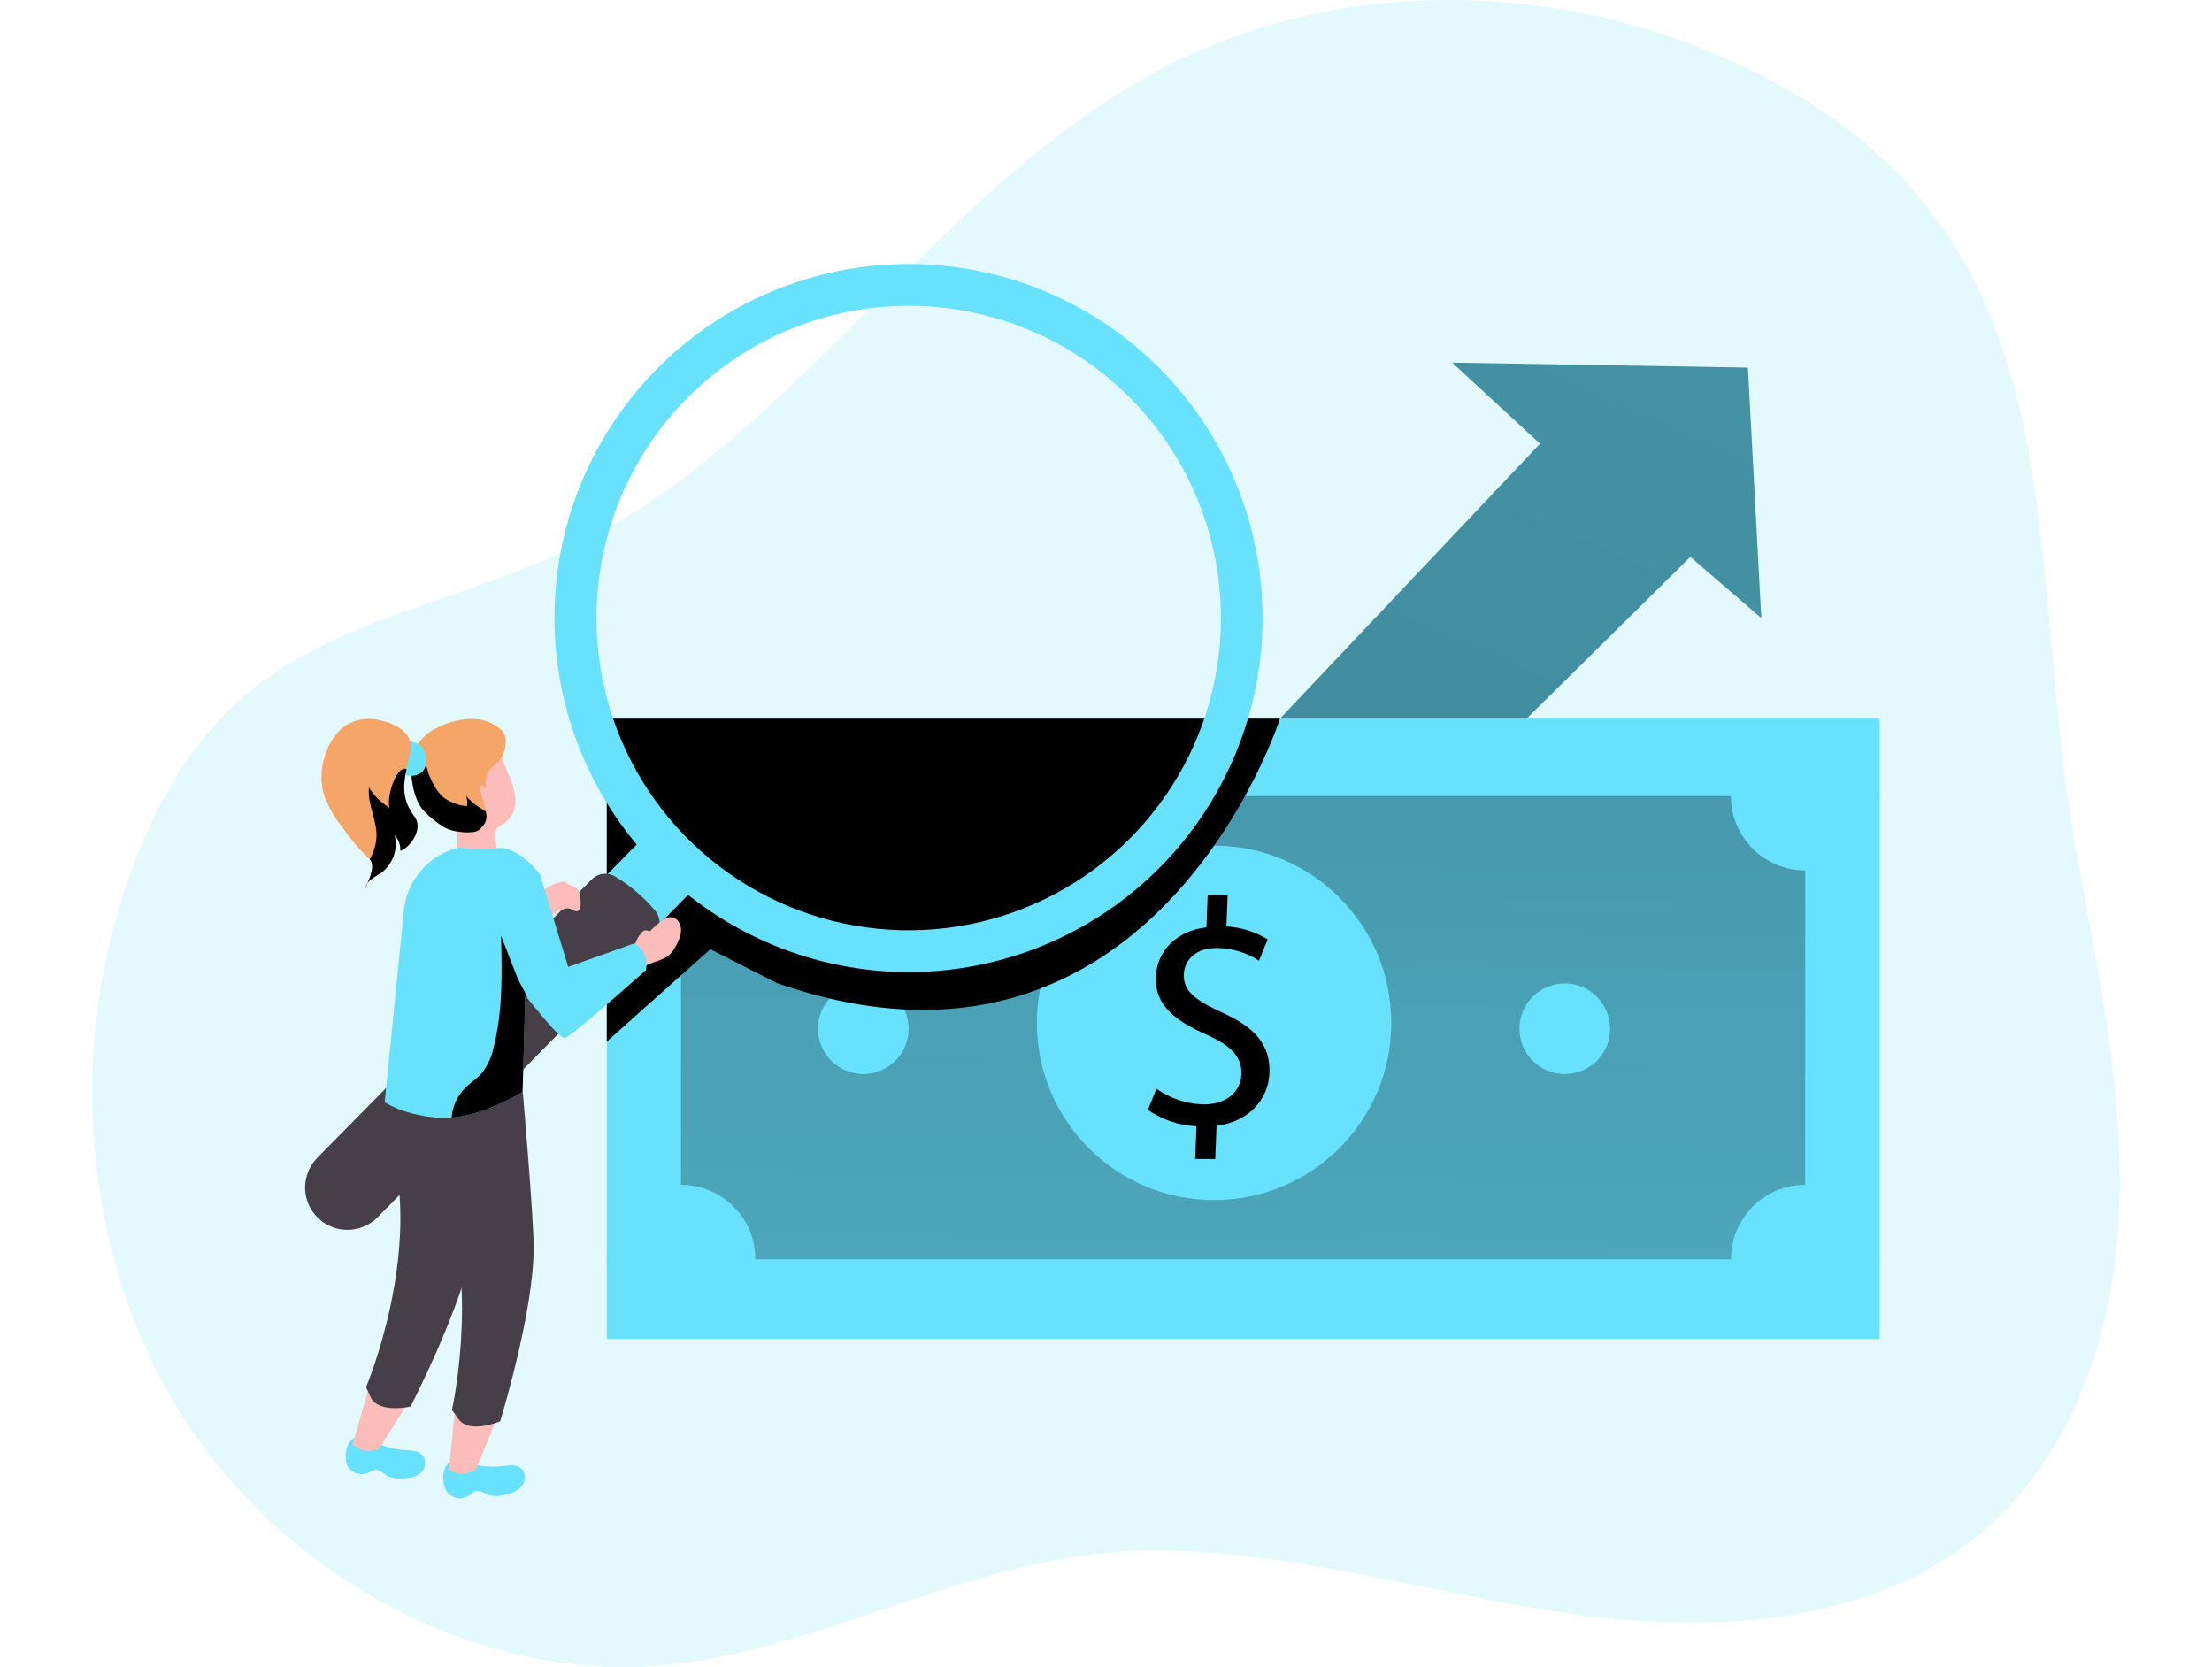 <svg
  width="406"
  height="306"
  viewBox="0 0 406 306"
  fill="none"
  xmlns="http://www.w3.org/2000/svg"
>
  <path
    opacity="0.18"
    d="M386.976 238.949C383.736 254.947 376.597 270.055 364.399 280.653C344.551 297.911 315.585 299.901 289.519 296.341C263.452 292.782 237.935 284.553 211.599 284.583C176.873 284.583 146.397 306.43 113.532 305.99C83.206 305.59 53.349 288.392 36.102 263.796C35.069 262.329 34.069 260.833 33.102 259.306C32.812 258.856 32.542 258.396 32.262 257.946C31.522 256.716 30.823 255.497 30.153 254.257C29.843 253.697 29.543 253.117 29.253 252.547C28.963 251.977 28.613 251.307 28.303 250.677C28.303 250.617 28.243 250.577 28.223 250.527C27.903 249.897 27.613 249.267 27.313 248.617C24.552 242.679 22.34 236.501 20.704 230.16C14.677 206.903 15.866 182.364 24.113 159.799C24.853 157.799 25.653 155.8 26.523 153.8C30.773 144.051 36.572 134.922 44.581 127.973C60.739 113.975 83.316 110.556 102.743 101.537C112.098 97.081 120.894 91.536 128.95 85.019C157.246 62.592 179.573 31.096 211.469 13.538C225.117 6.125 240.17 1.66 255.653 0.43C281.637 -1.71 307.643 4.29 330.063 17.598C381.747 48.524 371.678 102.747 380.867 155.05C384.706 176.887 389.706 198.764 389.016 220.911C388.844 226.97 388.161 233.004 386.976 238.949Z"
    fill="#68E1FD"
  />
  <path d="M345.002 131.903H111.362V245.718H345.002V131.903Z" fill="#68E1FD" />
  <path
    d="M331.333 146.111H124.99V231.13H331.333V146.111Z"
    fill="url(#paint0_linear)"
  />
  <path
    d="M222.837 220.261C240.801 220.261 255.363 205.699 255.363 187.735C255.363 169.772 240.801 155.21 222.837 155.21C204.874 155.21 190.312 169.772 190.312 187.735C190.312 205.699 204.874 220.261 222.837 220.261Z"
    fill="#68E1FD"
  />
  <path
    d="M219.368 212.712L219.608 206.713C216.416 206.57 213.328 205.531 210.699 203.713L212.259 199.824C214.708 201.556 217.602 202.552 220.598 202.694C224.817 202.853 227.717 200.564 227.857 197.204C227.997 193.845 225.767 191.865 221.488 189.905C215.559 187.306 211.959 184.446 212.159 179.327C212.349 174.437 215.969 170.868 221.438 170.198L221.668 164.199L225.327 164.339L225.097 170.048C227.783 170.188 230.389 171.003 232.676 172.417L231.077 176.317C228.886 174.886 226.343 174.087 223.728 174.007C219.188 173.827 217.378 176.477 217.288 178.827C217.168 181.886 219.288 183.506 224.287 185.826C230.287 188.535 233.206 191.725 232.996 196.964C232.816 201.624 229.397 205.863 223.298 206.623L223.048 212.752L219.368 212.712Z"
    fill="url(#paint1_linear)"
  />
  <path
    d="M158.456 197.134C163.05 197.134 166.775 193.41 166.775 188.815C166.775 184.221 163.05 180.496 158.456 180.496C153.861 180.496 150.137 184.221 150.137 188.815C150.137 193.41 153.861 197.134 158.456 197.134Z"
    fill="#68E1FD"
  />
  <path
    d="M287.209 197.134C291.803 197.134 295.527 193.41 295.527 188.815C295.527 184.221 291.803 180.496 287.209 180.496C282.614 180.496 278.89 184.221 278.89 188.815C278.89 193.41 282.614 197.134 287.209 197.134Z"
    fill="#68E1FD"
  />
  <path
    d="M331.334 159.749C338.866 159.749 344.972 153.643 344.972 146.111C344.972 138.579 338.866 132.473 331.334 132.473C323.801 132.473 317.695 138.579 317.695 146.111C317.695 153.643 323.801 159.749 331.334 159.749Z"
    fill="#68E1FD"
  />
  <path
    d="M331.353 244.738C338.885 244.738 344.991 238.632 344.991 231.1C344.991 223.568 338.885 217.462 331.353 217.462C323.821 217.462 317.715 223.568 317.715 231.1C317.715 238.632 323.821 244.738 331.353 244.738Z"
    fill="#68E1FD"
  />
  <path
    d="M124.98 159.749C132.512 159.749 138.618 153.643 138.618 146.111C138.618 138.579 132.512 132.473 124.98 132.473C117.448 132.473 111.342 138.579 111.342 146.111C111.342 153.643 117.448 159.749 124.98 159.749Z"
    fill="#68E1FD"
  />
  <path
    d="M125.001 244.738C132.533 244.738 138.639 238.632 138.639 231.1C138.639 223.568 132.533 217.462 125.001 217.462C117.468 217.462 111.362 223.568 111.362 231.1C111.362 238.632 117.468 244.738 125.001 244.738Z"
    fill="#68E1FD"
  />
  <path
    d="M234.936 131.903C234.936 131.903 211.639 204.633 142.568 180.416L130.37 174.217L111.372 191.165V131.903H234.936Z"
    fill="url(#paint2_linear)"
  />
  <path
    d="M101.764 113.435C101.764 100.581 105.575 88.016 112.717 77.328C119.858 66.64 130.008 58.31 141.884 53.391C153.76 48.472 166.827 47.185 179.434 49.693C192.042 52.2 203.622 58.39 212.711 67.479C221.8 76.569 227.99 88.149 230.498 100.756C233.006 113.363 231.719 126.431 226.799 138.306C221.88 150.182 213.55 160.332 202.863 167.474C192.175 174.615 179.609 178.427 166.755 178.427C149.527 178.398 133.013 171.541 120.831 159.359C108.649 147.177 101.793 130.663 101.764 113.435ZM109.473 113.435C109.473 124.771 112.834 135.851 119.132 145.276C125.429 154.701 134.38 162.047 144.853 166.385C155.325 170.723 166.849 171.858 177.966 169.646C189.084 167.435 199.296 161.977 207.311 153.961C215.327 145.946 220.785 135.734 222.996 124.616C225.208 113.499 224.073 101.975 219.735 91.503C215.397 81.03 208.051 72.079 198.626 65.782C189.201 59.484 178.121 56.123 166.785 56.123C151.59 56.139 137.021 62.182 126.277 72.927C115.532 83.671 109.489 98.24 109.473 113.435Z"
    fill="#68E1FD"
  />
  <path
    d="M78.727 209.753C79.604 209.749 80.471 209.57 81.278 209.227C82.085 208.883 82.815 208.382 83.426 207.753L126.03 164.508C126.639 163.891 127.12 163.159 127.446 162.355C127.772 161.552 127.936 160.692 127.93 159.825C127.923 158.957 127.746 158.1 127.408 157.301C127.07 156.503 126.578 155.778 125.96 155.17C125.343 154.561 124.611 154.08 123.807 153.754C123.004 153.428 122.144 153.264 121.277 153.271C120.409 153.277 119.552 153.454 118.753 153.792C117.955 154.13 117.23 154.622 116.622 155.24L74.017 198.504C73.102 199.432 72.482 200.61 72.235 201.89C71.988 203.169 72.125 204.494 72.628 205.696C73.131 206.898 73.979 207.925 75.064 208.646C76.149 209.368 77.423 209.753 78.727 209.753Z"
    fill="#68E1FD"
  />
  <path
    d="M58.308 223.491C59.779 224.936 61.763 225.739 63.824 225.724C65.886 225.709 67.858 224.877 69.307 223.411L119.47 172.507C119.748 172.226 120.003 171.921 120.23 171.598C120.359 171.427 120.48 171.25 120.59 171.068C120.948 170.465 121.109 169.766 121.052 169.067C120.995 168.368 120.722 167.705 120.27 167.168C119.3 166.01 118.24 164.93 117.101 163.939C115.788 162.773 114.365 161.739 112.851 160.849C112.233 160.481 111.514 160.316 110.797 160.377C110.08 160.438 109.4 160.722 108.852 161.189C108.699 161.308 108.555 161.438 108.422 161.579L58.269 212.472C57.545 213.197 56.972 214.057 56.582 215.004C56.192 215.951 55.993 216.966 55.997 217.99C56.001 219.014 56.207 220.027 56.604 220.971C57 221.915 57.58 222.771 58.308 223.491Z"
    fill="#473F47"
  />
  <path
    d="M74.266 266.155C74.938 266.167 75.608 266.241 76.266 266.375C76.593 266.448 76.902 266.586 77.174 266.782C77.445 266.978 77.674 267.227 77.846 267.515C78.069 268.067 78.091 268.68 77.908 269.246C77.726 269.813 77.35 270.297 76.846 270.615C75.815 271.184 74.641 271.441 73.467 271.355C72.725 271.394 71.984 271.268 71.297 270.985C70.457 270.565 69.747 269.685 68.817 269.795C68.412 269.886 68.024 270.041 67.667 270.255C66.984 270.582 66.201 270.638 65.478 270.411C64.754 270.185 64.144 269.693 63.768 269.035C63.58 268.609 63.475 268.15 63.458 267.685C63.338 266.195 63.828 264.475 65.138 263.846C66.707 263.096 67.667 263.976 68.917 264.685C70.576 265.548 72.4 266.049 74.266 266.155Z"
    fill="#68E1FD"
  />
  <path
    d="M74.537 258.056L69.538 265.945C69.538 265.945 67.328 266.775 66.008 265.945L64.689 265.155L68.058 253.477L74.537 258.056Z"
    fill="#FCBDBA"
  />
  <path
    d="M89.885 200.404C89.885 200.404 87.835 223.011 86.885 228.4C84.785 239.949 75.356 258.156 75.356 258.156C75.356 258.156 69.427 259.526 67.997 256.386L67.188 254.597C67.188 254.597 77.426 230.45 71.797 210.213C71.647 209.617 71.536 209.013 71.467 208.403C71.159 206.066 71.066 203.707 71.187 201.354L89.885 200.404Z"
    fill="#473F47"
  />
  <path
    d="M92.155 269.095C92.815 268.985 93.485 268.938 94.154 268.955C94.494 268.969 94.828 269.052 95.135 269.198C95.443 269.344 95.718 269.55 95.944 269.805C96.262 270.325 96.388 270.94 96.298 271.543C96.209 272.147 95.91 272.699 95.454 273.104C94.53 273.862 93.403 274.331 92.215 274.454C91.478 274.623 90.712 274.623 89.975 274.454C89.055 274.184 88.185 273.454 87.285 273.704C86.89 273.869 86.525 274.099 86.205 274.384C85.584 274.846 84.809 275.049 84.041 274.952C83.273 274.855 82.573 274.465 82.086 273.864C81.823 273.468 81.634 273.027 81.526 272.564C81.146 271.095 81.316 269.285 82.526 268.415C83.956 267.415 85.076 268.095 86.455 268.575C88.296 269.154 90.24 269.331 92.155 269.095Z"
    fill="#68E1FD"
  />
  <path
    d="M90.955 260.896L87.365 269.695C87.365 269.695 85.306 270.935 83.836 270.385L82.376 269.835L83.636 257.536L90.955 260.896Z"
    fill="#FCBDBA"
  />
  <path
    d="M117.631 171.368C117.871 171.048 118.181 170.698 118.571 170.748C118.801 170.748 119.021 170.958 119.251 170.898C119.392 170.844 119.513 170.75 119.601 170.628C120.15 170.044 120.76 169.521 121.421 169.068C121.827 168.714 122.315 168.467 122.841 168.348C123.209 168.323 123.577 168.404 123.901 168.581C124.226 168.758 124.492 169.024 124.671 169.348C125.007 170.045 125.088 170.837 124.901 171.588C124.704 172.321 124.408 173.024 124.021 173.677C123.77 174.16 123.461 174.61 123.101 175.017C121.951 176.217 120.161 176.417 118.691 177.157C118.537 177.252 118.362 177.31 118.181 177.327C118.022 177.304 117.871 177.243 117.74 177.149C117.61 177.055 117.504 176.931 117.432 176.787C116.861 175.975 116.516 175.026 116.432 174.037C116.538 173.043 116.958 172.107 117.631 171.368Z"
    fill="#FCBDBA"
  />
  <path
    d="M103.333 161.829C103.507 161.78 103.692 161.798 103.853 161.879C103.943 161.952 104.024 162.036 104.093 162.129C104.403 162.469 104.913 162.479 105.323 162.659C105.585 162.797 105.814 162.989 105.997 163.221C106.179 163.454 106.311 163.722 106.383 164.009C106.527 164.591 106.591 165.19 106.573 165.789C106.6 166.106 106.566 166.425 106.473 166.729C106.426 166.878 106.334 167.009 106.211 167.105C106.088 167.201 105.939 167.258 105.783 167.269C105.533 167.23 105.296 167.13 105.093 166.979C104.676 166.748 104.192 166.671 103.723 166.759C103.117 166.949 102.539 167.218 102.003 167.559C101.731 167.721 101.42 167.806 101.103 167.806C100.786 167.806 100.476 167.721 100.203 167.559C99.953 167.343 99.761 167.068 99.643 166.759C99.143 165.679 98.583 164.439 99.583 163.549C100.645 162.632 101.946 162.036 103.333 161.829Z"
    fill="#FCBDBA"
  />
  <path
    d="M95.954 200.434C95.954 200.434 97.954 223.431 97.954 228.99C97.954 240.929 91.805 260.866 91.805 260.866C91.805 260.866 86.115 263.306 84.126 260.416L82.956 258.766C82.956 258.766 88.845 232.77 79.556 213.522C79.299 212.956 79.085 212.371 78.916 211.772C78.185 209.492 77.663 207.149 77.356 204.773L95.954 200.434Z"
    fill="#473F47"
  />
  <path
    d="M93.165 141.741C93.928 143.267 94.415 144.916 94.605 146.611C94.691 147.461 94.552 148.32 94.201 149.099C93.85 149.879 93.299 150.552 92.605 151.05C92.191 151.25 91.801 151.499 91.445 151.79C90.225 153.05 91.635 155.33 90.915 156.959C90.62 157.522 90.193 158.006 89.671 158.368C89.148 158.73 88.546 158.96 87.915 159.039C86.89 159.136 85.857 158.967 84.916 158.549C84.62 158.467 84.347 158.318 84.118 158.113C83.889 157.909 83.711 157.654 83.596 157.369C83.549 156.939 83.607 156.503 83.766 156.1C84.656 152.67 82.366 149.1 82.766 145.601C83.136 142.601 86.436 136.862 90.105 137.392C92.035 137.642 92.545 140.312 93.165 141.741Z"
    fill="#FCBDBA"
  />
  <path
    d="M118.551 178.067C118.551 178.067 104.553 190.535 103.603 190.535C102.653 190.535 98.214 184.966 96.814 183.226L96.414 182.706L95.914 200.434C94.189 201.446 92.395 202.335 90.545 203.093C88.107 204.156 85.527 204.853 82.886 205.163C82.051 205.243 81.211 205.243 80.376 205.163C73.587 204.543 70.607 202.274 70.607 202.274L74.107 167.278C74.328 164.801 75.239 162.435 76.738 160.45C78.237 158.465 80.263 156.94 82.586 156.05C83.454 155.639 84.428 155.503 85.376 155.66C87.31 156.006 89.29 156.006 91.225 155.66C95.124 155.14 99.104 160.469 99.104 160.469L104.293 177.467L116.461 173.137C117.272 173.647 117.907 174.392 118.281 175.274C118.655 176.155 118.749 177.13 118.551 178.067Z"
    fill="#68E1FD"
  />
  <path
    d="M91.284 140.012C90.495 140.742 89.705 141.202 89.365 142.281C89.14 143.088 89.059 143.927 89.125 144.761C88.985 144.761 88.875 144.651 88.815 144.511C88.793 144.371 88.726 144.241 88.625 144.141C88.579 144.119 88.528 144.106 88.477 144.105C88.426 144.103 88.374 144.113 88.327 144.133C88.28 144.152 88.237 144.182 88.202 144.22C88.168 144.258 88.141 144.302 88.125 144.351C88.059 144.553 88.059 144.77 88.125 144.971C88.455 146.301 88.895 147.591 89.125 148.971C89.125 149.121 89.125 149.291 89.205 149.44C89.277 149.88 89.253 150.331 89.135 150.76C88.974 151.17 88.729 151.541 88.415 151.85C88.228 152.106 87.994 152.323 87.725 152.49C87.473 152.615 87.203 152.699 86.925 152.74C86.023 152.845 85.112 152.825 84.215 152.68C83.458 152.602 82.716 152.409 82.016 152.11C81.58 151.898 81.162 151.65 80.766 151.37C79.807 150.721 78.91 149.984 78.086 149.171C76.087 147.301 75.427 143.561 75.466 140.942C75.466 140.672 75.466 140.392 75.466 140.112C75.531 139.291 75.719 138.485 76.026 137.722C76.845 135.989 78.222 134.58 79.936 133.723C83.436 131.833 88.645 130.873 91.934 133.903C92.103 134.053 92.251 134.224 92.374 134.412C93.404 135.952 92.514 138.872 91.284 140.012Z"
    fill="#F6A569"
  />
  <path
    d="M89.144 150.72C88.984 151.13 88.738 151.501 88.425 151.81C88.238 152.066 88.004 152.283 87.735 152.45C87.483 152.575 87.213 152.659 86.935 152.7C86.033 152.805 85.121 152.785 84.225 152.64C83.468 152.562 82.726 152.369 82.025 152.07C81.589 151.858 81.171 151.61 80.776 151.33C79.817 150.681 78.92 149.944 78.096 149.13C76.096 147.261 75.436 143.521 75.476 140.902C75.476 140.632 75.476 140.352 75.476 140.072C76.226 139.492 77.136 139.162 77.786 139.852C78.197 140.473 78.483 141.17 78.626 141.901C78.944 142.762 79.338 143.592 79.806 144.381C80.243 145.182 80.831 145.891 81.535 146.471C82.782 147.306 84.213 147.824 85.705 147.981C85.818 147.344 85.763 146.689 85.545 146.081C86.236 146.898 87.048 147.603 87.955 148.171C88.355 148.431 88.785 148.671 89.184 148.971C89.184 149.12 89.184 149.29 89.264 149.44C89.315 149.871 89.274 150.307 89.144 150.72Z"
    fill="url(#paint3_linear)"
  />
  <path
    d="M76.617 136.482C76.112 136.262 75.576 136.12 75.027 136.062C74.925 136.034 74.817 136.032 74.714 136.057C74.611 136.081 74.516 136.131 74.437 136.202C73.558 137.002 72.988 138.085 72.827 139.262C72.683 139.755 72.683 140.279 72.827 140.772C72.957 141.088 73.164 141.366 73.427 141.582C73.96 142.064 74.643 142.348 75.36 142.386C76.078 142.424 76.786 142.215 77.367 141.792C78.857 140.502 78.407 137.342 76.617 136.482Z"
    fill="#68E1FD"
  />
  <path
    d="M67.088 163.019C67.119 162.691 67.236 162.377 67.428 162.109C67.298 162.406 67.184 162.709 67.088 163.019Z"
    fill="#F6A569"
  />
  <path
    d="M73.487 156.17C73.518 155.639 73.44 155.109 73.257 154.61C73.075 154.111 72.792 153.655 72.427 153.27C72.754 154.559 72.684 155.916 72.227 157.165C71.771 158.413 70.948 159.495 69.867 160.269C69.307 160.649 68.677 160.949 68.147 161.369C67.879 161.583 67.64 161.832 67.437 162.109C67.887 161.208 68.181 160.238 68.307 159.239C68.338 158.876 68.287 158.51 68.157 158.169C68.09 158 67.991 157.844 67.867 157.709C67.683 157.507 67.486 157.317 67.277 157.139C65.66 155.58 64.212 153.854 62.958 151.99C61.356 150.065 60.129 147.857 59.338 145.481C58.813 143.311 58.896 141.038 59.578 138.912C60.163 136.713 61.426 134.753 63.188 133.313C64.207 132.636 65.364 132.195 66.574 132.022C67.785 131.849 69.019 131.948 70.187 132.313C70.187 132.313 76.236 133.483 75.306 138.012C75.066 139.152 74.796 140.222 74.596 141.242C73.956 144.301 73.766 146.961 76.086 149.98C77.586 151.87 75.736 155.23 73.487 156.17Z"
    fill="#F6A569"
  />
  <path
    d="M67.088 163.019C67.119 162.691 67.236 162.377 67.428 162.109C67.298 162.406 67.184 162.709 67.088 163.019Z"
    fill="url(#paint4_linear)"
  />
  <path
    d="M73.487 156.17C73.518 155.639 73.44 155.109 73.258 154.61C73.075 154.111 72.793 153.655 72.427 153.27C72.754 154.559 72.684 155.916 72.228 157.165C71.771 158.413 70.948 159.495 69.867 160.269C69.307 160.649 68.677 160.949 68.147 161.369C67.879 161.583 67.64 161.832 67.438 162.109C67.888 161.208 68.182 160.238 68.307 159.239C68.339 158.876 68.287 158.51 68.157 158.169C68.09 158 67.992 157.844 67.867 157.709C68.609 156.439 69.034 155.009 69.107 153.54C69.197 150.54 67.418 147.611 67.707 144.541C68.67 146.069 69.974 147.352 71.517 148.291C70.867 146.641 72.607 140.472 74.607 141.162C73.967 144.221 73.777 146.881 76.096 149.9C77.586 151.87 75.736 155.23 73.487 156.17Z"
    fill="url(#paint5_linear)"
  />
  <path
    d="M96.814 183.226L96.414 182.706L95.914 200.434C94.189 201.446 92.395 202.335 90.545 203.093C88.107 204.156 85.527 204.853 82.886 205.163C83.039 203.079 83.937 201.12 85.415 199.644C86.355 198.714 87.525 197.994 88.415 196.994C89.508 195.601 90.258 193.971 90.605 192.235C92.305 185.576 92.135 178.607 91.965 171.748C92.964 174.317 93.964 176.917 94.964 179.447C95.524 180.736 96.354 181.906 96.814 183.226Z"
    fill="url(#paint6_linear)"
  />
  <path
    d="M234.926 131.903L282.67 81.439L266.542 66.561L320.815 67.481L323.274 113.435L310.256 102.207L280.19 131.903H234.926Z"
    fill="#68E1FD"
  />
  <path
    d="M234.926 131.903L282.67 81.439L266.542 66.561L320.815 67.481L323.274 113.435L310.256 102.207L280.19 131.903H234.926Z"
    fill="url(#paint7_linear)"
  />
  <defs>
    <linearGradient
      id="paint0_linear"
      x1="230.556"
      y1="-33.956"
      x2="223.117"
      y2="656.644"
      gradientUnits="userSpaceOnUse"
    >
      <stop offset="0.01" />
      <stop offset="0.13" stop-opacity="0.69" />
      <stop offset="0.25" stop-opacity="0.32" />
      <stop offset="1" stop-opacity="0" />
    </linearGradient>
    <linearGradient
      id="paint1_linear"
      x1="3900.16"
      y1="3460.02"
      x2="20583.9"
      y2="21511.3"
      gradientUnits="userSpaceOnUse"
    >
      <stop offset="0.01" />
      <stop offset="0.13" stop-opacity="0.69" />
      <stop offset="0.25" stop-opacity="0.32" />
      <stop offset="1" stop-opacity="0" />
    </linearGradient>
    <linearGradient
      id="paint2_linear"
      x1="14814.2"
      y1="720.97"
      x2="20289.9"
      y2="34733.4"
      gradientUnits="userSpaceOnUse"
    >
      <stop offset="0.01" />
      <stop offset="0.13" stop-opacity="0.69" />
      <stop offset="0.25" stop-opacity="0.32" />
      <stop offset="1" stop-opacity="0" />
    </linearGradient>
    <linearGradient
      id="paint3_linear"
      x1="1334.89"
      y1="2225.89"
      x2="1161.37"
      y2="2614.36"
      gradientUnits="userSpaceOnUse"
    >
      <stop offset="0.01" />
      <stop offset="0.13" stop-opacity="0.69" />
      <stop offset="0.25" stop-opacity="0.32" />
      <stop offset="1" stop-opacity="0" />
    </linearGradient>
    <linearGradient
      id="paint4_linear"
      x1="91.198"
      y1="329.522"
      x2="91.746"
      y2="329.749"
      gradientUnits="userSpaceOnUse"
    >
      <stop offset="0.01" />
      <stop offset="0.13" stop-opacity="0.69" />
      <stop offset="0.25" stop-opacity="0.32" />
      <stop offset="1" stop-opacity="0" />
    </linearGradient>
    <linearGradient
      id="paint5_linear"
      x1="660.579"
      y1="3142.76"
      x2="1454.86"
      y2="4148.38"
      gradientUnits="userSpaceOnUse"
    >
      <stop offset="0.01" />
      <stop offset="0.13" stop-opacity="0.69" />
      <stop offset="0.25" stop-opacity="0.32" />
      <stop offset="1" stop-opacity="0" />
    </linearGradient>
    <linearGradient
      id="paint6_linear"
      x1="1143.24"
      y1="6626.31"
      x2="2167.14"
      y2="7102.95"
      gradientUnits="userSpaceOnUse"
    >
      <stop offset="0.01" />
      <stop offset="0.13" stop-opacity="0.69" />
      <stop offset="0.25" stop-opacity="0.32" />
      <stop offset="1" stop-opacity="0" />
    </linearGradient>
    <linearGradient
      id="paint7_linear"
      x1="18880"
      y1="13431.5"
      x2="27043.6"
      y2="-5439.2"
      gradientUnits="userSpaceOnUse"
    >
      <stop offset="0.01" />
      <stop offset="0.13" stop-opacity="0.69" />
      <stop offset="0.25" stop-opacity="0.32" />
      <stop offset="1" stop-opacity="0" />
    </linearGradient>
  </defs>
</svg>
